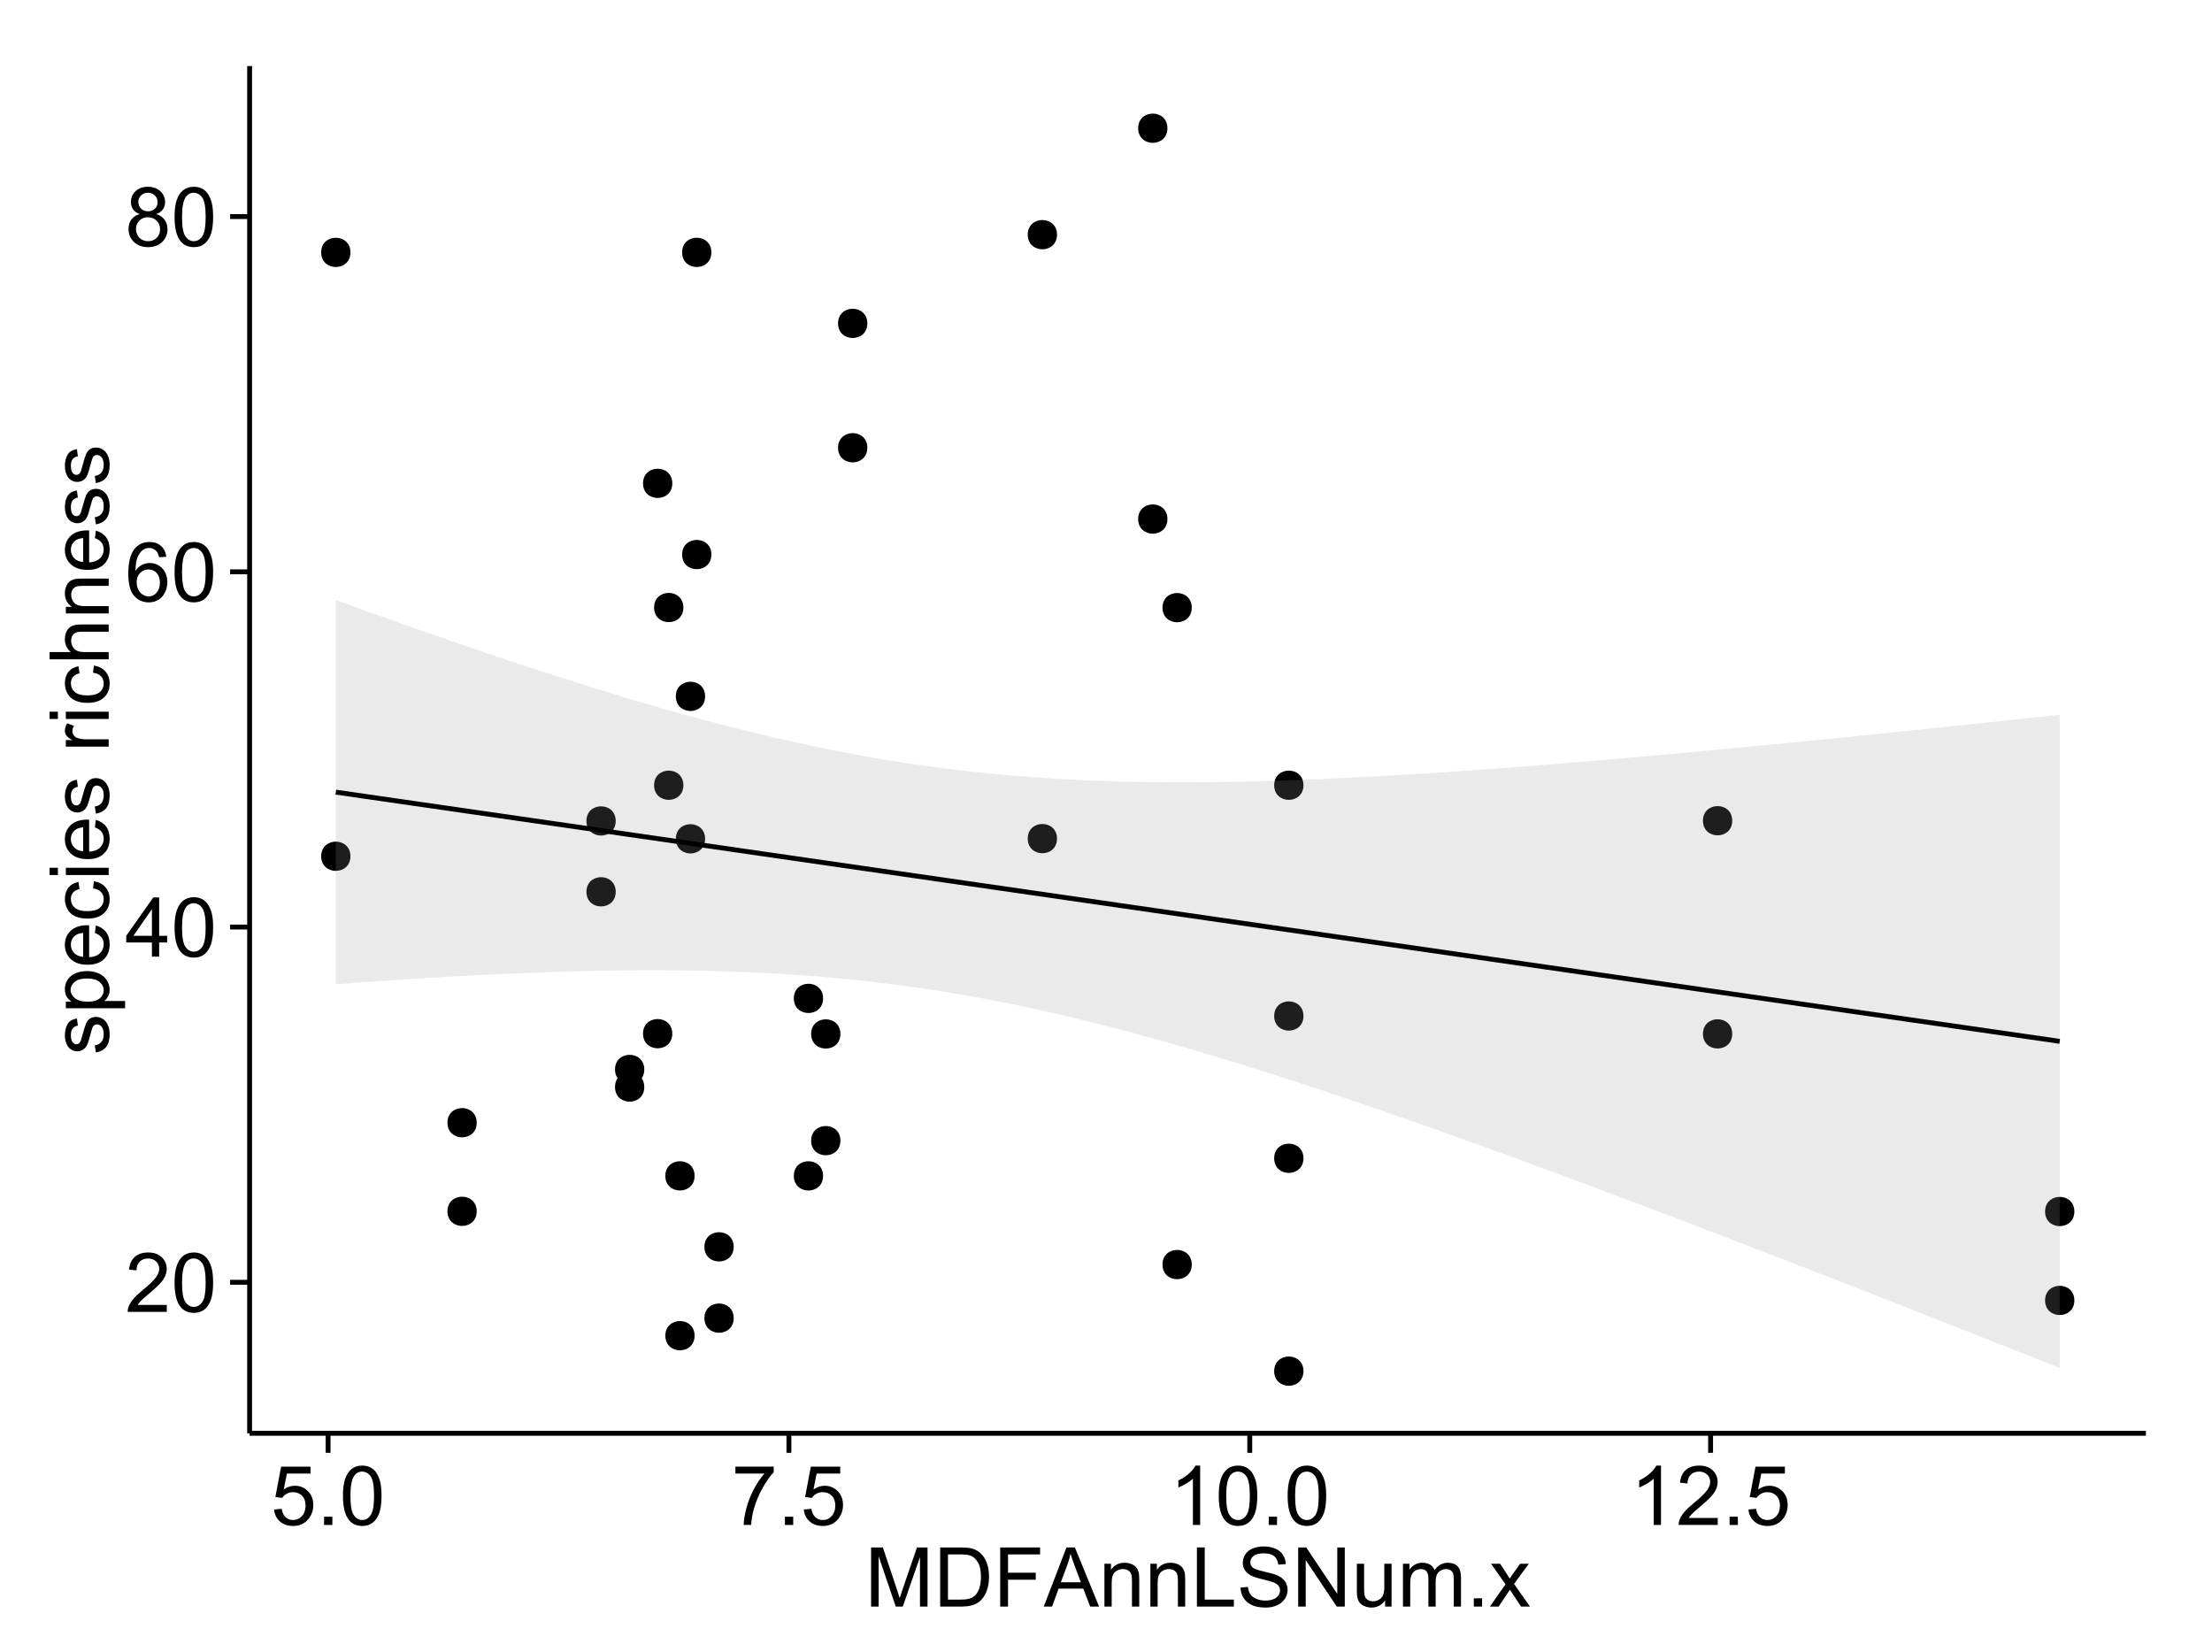 <?xml version="1.0" encoding="UTF-8"?>
<svg xmlns="http://www.w3.org/2000/svg" xmlns:xlink="http://www.w3.org/1999/xlink" width="482pt" height="360pt" viewBox="0 0 482 360" version="1.1">
<defs>
<g>
<symbol overflow="visible" id="glyph0-0">
<path style="stroke:none;" d="M 9.062 -1.52 L 9.062 0 L 0.547 0 C 0.531 -0.379 0.594 -0.742 0.73 -1.098 C 0.945 -1.676 1.293 -2.25 1.77 -2.812 C 2.246 -3.375 2.934 -4.023 3.84 -4.766 C 5.238 -5.906 6.188 -6.816 6.68 -7.492 C 7.172 -8.16 7.418 -8.793 7.418 -9.395 C 7.418 -10.02 7.191 -10.551 6.746 -10.98 C 6.293 -11.41 5.711 -11.625 4.992 -11.629 C 4.23 -11.625 3.621 -11.395 3.164 -10.941 C 2.703 -10.48 2.469 -9.848 2.469 -9.043 L 0.844 -9.211 C 0.953 -10.422 1.371 -11.344 2.102 -11.984 C 2.824 -12.617 3.801 -12.938 5.027 -12.938 C 6.262 -12.938 7.238 -12.594 7.961 -11.91 C 8.68 -11.223 9.039 -10.371 9.043 -9.359 C 9.039 -8.84 8.934 -8.336 8.727 -7.84 C 8.512 -7.34 8.164 -6.812 7.676 -6.266 C 7.188 -5.711 6.375 -4.957 5.238 -4 C 4.285 -3.199 3.676 -2.66 3.41 -2.379 C 3.141 -2.094 2.918 -1.805 2.742 -1.52 Z M 9.062 -1.52 "/>
</symbol>
<symbol overflow="visible" id="glyph0-1">
<path style="stroke:none;" d="M 0.746 -6.355 C 0.742 -7.875 0.898 -9.102 1.215 -10.031 C 1.527 -10.961 1.996 -11.676 2.613 -12.18 C 3.23 -12.684 4.008 -12.938 4.949 -12.938 C 5.637 -12.938 6.242 -12.797 6.766 -12.52 C 7.285 -12.238 7.715 -11.836 8.059 -11.316 C 8.395 -10.789 8.664 -10.152 8.859 -9.398 C 9.051 -8.645 9.145 -7.629 9.148 -6.355 C 9.145 -4.84 8.992 -3.617 8.684 -2.691 C 8.371 -1.762 7.906 -1.047 7.289 -0.539 C 6.672 -0.035 5.891 0.215 4.949 0.219 C 3.703 0.215 2.727 -0.227 2.023 -1.117 C 1.168 -2.188 0.742 -3.934 0.746 -6.355 Z M 2.375 -6.355 C 2.371 -4.234 2.621 -2.824 3.117 -2.129 C 3.609 -1.426 4.219 -1.078 4.949 -1.082 C 5.672 -1.078 6.281 -1.43 6.781 -2.137 C 7.273 -2.836 7.523 -4.242 7.523 -6.355 C 7.523 -8.473 7.273 -9.883 6.781 -10.582 C 6.281 -11.277 5.664 -11.625 4.93 -11.629 C 4.199 -11.625 3.621 -11.316 3.191 -10.703 C 2.645 -9.918 2.371 -8.469 2.375 -6.355 Z M 2.375 -6.355 "/>
</symbol>
<symbol overflow="visible" id="glyph0-2">
<path style="stroke:none;" d="M 5.82 0 L 5.82 -3.086 L 0.227 -3.086 L 0.227 -4.535 L 6.109 -12.883 L 7.398 -12.883 L 7.398 -4.535 L 9.141 -4.535 L 9.141 -3.086 L 7.398 -3.086 L 7.398 0 Z M 5.82 -4.535 L 5.82 -10.344 L 1.785 -4.535 Z M 5.82 -4.535 "/>
</symbol>
<symbol overflow="visible" id="glyph0-3">
<path style="stroke:none;" d="M 8.957 -9.73 L 7.383 -9.605 C 7.242 -10.223 7.043 -10.676 6.785 -10.961 C 6.355 -11.41 5.828 -11.637 5.203 -11.637 C 4.695 -11.637 4.25 -11.496 3.875 -11.215 C 3.375 -10.852 2.984 -10.32 2.695 -9.625 C 2.406 -8.926 2.258 -7.934 2.25 -6.645 C 2.629 -7.223 3.094 -7.652 3.645 -7.938 C 4.195 -8.215 4.773 -8.355 5.379 -8.359 C 6.434 -8.355 7.328 -7.969 8.07 -7.195 C 8.809 -6.418 9.18 -5.414 9.184 -4.184 C 9.18 -3.371 9.008 -2.617 8.66 -1.926 C 8.312 -1.23 7.832 -0.699 7.227 -0.332 C 6.613 0.035 5.922 0.215 5.148 0.219 C 3.828 0.215 2.754 -0.266 1.922 -1.234 C 1.09 -2.199 0.672 -3.797 0.676 -6.031 C 0.672 -8.516 1.133 -10.328 2.055 -11.461 C 2.855 -12.445 3.938 -12.938 5.301 -12.938 C 6.312 -12.938 7.141 -12.652 7.789 -12.086 C 8.434 -11.516 8.824 -10.73 8.957 -9.73 Z M 2.496 -4.176 C 2.496 -3.629 2.609 -3.105 2.844 -2.609 C 3.07 -2.109 3.395 -1.73 3.812 -1.473 C 4.227 -1.207 4.664 -1.078 5.125 -1.082 C 5.789 -1.078 6.363 -1.348 6.844 -1.891 C 7.324 -2.426 7.562 -3.156 7.566 -4.086 C 7.562 -4.973 7.328 -5.676 6.855 -6.191 C 6.379 -6.703 5.781 -6.961 5.062 -6.961 C 4.348 -6.961 3.738 -6.703 3.242 -6.191 C 2.742 -5.676 2.496 -5.004 2.496 -4.176 Z M 2.496 -4.176 "/>
</symbol>
<symbol overflow="visible" id="glyph0-4">
<path style="stroke:none;" d="M 3.18 -6.988 C 2.52 -7.227 2.035 -7.57 1.723 -8.016 C 1.406 -8.461 1.246 -8.992 1.25 -9.617 C 1.246 -10.551 1.582 -11.34 2.258 -11.98 C 2.93 -12.617 3.828 -12.938 4.949 -12.938 C 6.07 -12.938 6.977 -12.609 7.664 -11.957 C 8.348 -11.301 8.688 -10.504 8.691 -9.57 C 8.688 -8.969 8.531 -8.449 8.219 -8.012 C 7.902 -7.566 7.426 -7.227 6.793 -6.988 C 7.582 -6.727 8.184 -6.309 8.598 -5.738 C 9.008 -5.16 9.215 -4.477 9.219 -3.684 C 9.215 -2.578 8.828 -1.652 8.051 -0.906 C 7.27 -0.156 6.242 0.215 4.977 0.219 C 3.699 0.215 2.676 -0.156 1.898 -0.91 C 1.117 -1.66 0.727 -2.602 0.73 -3.727 C 0.727 -4.562 0.938 -5.262 1.367 -5.832 C 1.789 -6.395 2.395 -6.781 3.18 -6.988 Z M 2.867 -9.668 C 2.863 -9.059 3.059 -8.559 3.453 -8.172 C 3.844 -7.785 4.355 -7.594 4.984 -7.594 C 5.59 -7.594 6.09 -7.785 6.48 -8.168 C 6.871 -8.551 7.066 -9.02 7.066 -9.578 C 7.066 -10.156 6.863 -10.645 6.465 -11.043 C 6.059 -11.438 5.559 -11.637 4.965 -11.637 C 4.359 -11.637 3.859 -11.441 3.465 -11.055 C 3.062 -10.668 2.863 -10.207 2.867 -9.668 Z M 2.355 -3.719 C 2.355 -3.262 2.461 -2.824 2.676 -2.406 C 2.887 -1.98 3.203 -1.652 3.629 -1.426 C 4.047 -1.191 4.504 -1.078 4.992 -1.082 C 5.746 -1.078 6.367 -1.32 6.863 -1.809 C 7.352 -2.293 7.598 -2.91 7.602 -3.664 C 7.598 -4.422 7.344 -5.055 6.84 -5.555 C 6.332 -6.051 5.699 -6.297 4.938 -6.301 C 4.191 -6.297 3.574 -6.051 3.09 -5.562 C 2.598 -5.066 2.355 -4.453 2.355 -3.719 Z M 2.355 -3.719 "/>
</symbol>
<symbol overflow="visible" id="glyph0-5">
<path style="stroke:none;" d="M 0.746 -3.375 L 2.406 -3.516 C 2.527 -2.707 2.812 -2.098 3.266 -1.691 C 3.711 -1.281 4.254 -1.078 4.887 -1.082 C 5.648 -1.078 6.293 -1.363 6.82 -1.941 C 7.344 -2.512 7.605 -3.273 7.609 -4.227 C 7.605 -5.125 7.352 -5.84 6.848 -6.363 C 6.34 -6.883 5.676 -7.141 4.859 -7.145 C 4.344 -7.141 3.887 -7.027 3.48 -6.797 C 3.07 -6.566 2.746 -6.266 2.516 -5.898 L 1.027 -6.09 L 2.277 -12.711 L 8.684 -12.711 L 8.684 -11.195 L 3.543 -11.195 L 2.848 -7.734 C 3.621 -8.273 4.43 -8.543 5.281 -8.543 C 6.402 -8.543 7.352 -8.152 8.129 -7.371 C 8.898 -6.59 9.285 -5.586 9.289 -4.367 C 9.285 -3.195 8.945 -2.188 8.27 -1.344 C 7.441 -0.301 6.316 0.215 4.887 0.219 C 3.715 0.215 2.758 -0.109 2.016 -0.766 C 1.273 -1.418 0.848 -2.289 0.746 -3.375 Z M 0.746 -3.375 "/>
</symbol>
<symbol overflow="visible" id="glyph0-6">
<path style="stroke:none;" d="M 1.633 0 L 1.633 -1.801 L 3.438 -1.801 L 3.438 0 Z M 1.633 0 "/>
</symbol>
<symbol overflow="visible" id="glyph0-7">
<path style="stroke:none;" d="M 0.852 -11.195 L 0.852 -12.719 L 9.195 -12.719 L 9.195 -11.488 C 8.367 -10.613 7.555 -9.453 6.754 -8.008 C 5.945 -6.559 5.324 -5.07 4.887 -3.543 C 4.57 -2.461 4.367 -1.281 4.281 0 L 2.656 0 C 2.668 -1.012 2.867 -2.234 3.25 -3.672 C 3.629 -5.105 4.176 -6.492 4.891 -7.828 C 5.602 -9.16 6.359 -10.281 7.164 -11.195 Z M 0.852 -11.195 "/>
</symbol>
<symbol overflow="visible" id="glyph0-8">
<path style="stroke:none;" d="M 6.707 0 L 5.125 0 L 5.125 -10.082 C 4.742 -9.715 4.242 -9.352 3.625 -8.988 C 3.004 -8.625 2.449 -8.352 1.961 -8.172 L 1.961 -9.703 C 2.844 -10.117 3.617 -10.621 4.281 -11.215 C 4.941 -11.805 5.41 -12.379 5.688 -12.938 L 6.707 -12.938 Z M 6.707 0 "/>
</symbol>
<symbol overflow="visible" id="glyph0-9">
<path style="stroke:none;" d="M 1.336 0 L 1.336 -12.883 L 3.902 -12.883 L 6.953 -3.762 C 7.23 -2.91 7.434 -2.273 7.566 -1.855 C 7.711 -2.32 7.941 -3.008 8.254 -3.922 L 11.336 -12.883 L 13.633 -12.883 L 13.633 0 L 11.988 0 L 11.988 -10.785 L 8.242 0 L 6.707 0 L 2.98 -10.969 L 2.98 0 Z M 1.336 0 "/>
</symbol>
<symbol overflow="visible" id="glyph0-10">
<path style="stroke:none;" d="M 1.391 0 L 1.391 -12.883 L 5.828 -12.883 C 6.824 -12.879 7.59 -12.816 8.121 -12.699 C 8.855 -12.527 9.484 -12.223 10.012 -11.777 C 10.688 -11.199 11.195 -10.465 11.535 -9.574 C 11.867 -8.68 12.035 -7.656 12.039 -6.512 C 12.035 -5.531 11.922 -4.664 11.695 -3.91 C 11.469 -3.152 11.176 -2.527 10.816 -2.035 C 10.457 -1.535 10.066 -1.145 9.645 -0.863 C 9.219 -0.574 8.703 -0.359 8.105 -0.219 C 7.504 -0.07 6.816 0 6.039 0 Z M 3.094 -1.52 L 5.844 -1.52 C 6.688 -1.516 7.355 -1.598 7.844 -1.758 C 8.324 -1.914 8.711 -2.137 9 -2.426 C 9.402 -2.828 9.715 -3.371 9.941 -4.055 C 10.164 -4.734 10.277 -5.562 10.281 -6.539 C 10.277 -7.887 10.055 -8.922 9.617 -9.645 C 9.172 -10.367 8.637 -10.852 8.008 -11.102 C 7.547 -11.273 6.812 -11.359 5.801 -11.363 L 3.094 -11.363 Z M 3.094 -1.52 "/>
</symbol>
<symbol overflow="visible" id="glyph0-11">
<path style="stroke:none;" d="M 1.477 0 L 1.477 -12.883 L 10.168 -12.883 L 10.168 -11.363 L 3.18 -11.363 L 3.18 -7.375 L 9.227 -7.375 L 9.227 -5.852 L 3.18 -5.852 L 3.18 0 Z M 1.477 0 "/>
</symbol>
<symbol overflow="visible" id="glyph0-12">
<path style="stroke:none;" d="M -0.027 0 L 4.922 -12.883 L 6.758 -12.883 L 12.031 0 L 10.09 0 L 8.586 -3.902 L 3.199 -3.902 L 1.785 0 Z M 3.691 -5.289 L 8.059 -5.289 L 6.715 -8.859 C 6.305 -9.941 6 -10.832 5.801 -11.531 C 5.637 -10.703 5.402 -9.883 5.105 -9.07 Z M 3.691 -5.289 "/>
</symbol>
<symbol overflow="visible" id="glyph0-13">
<path style="stroke:none;" d="M 1.188 0 L 1.188 -9.336 L 2.609 -9.336 L 2.609 -8.008 C 3.293 -9.031 4.285 -9.543 5.582 -9.547 C 6.141 -9.543 6.656 -9.441 7.133 -9.242 C 7.602 -9.035 7.957 -8.77 8.191 -8.445 C 8.426 -8.113 8.59 -7.727 8.684 -7.277 C 8.742 -6.98 8.77 -6.465 8.773 -5.738 L 8.773 0 L 7.188 0 L 7.188 -5.68 C 7.184 -6.32 7.121 -6.801 7.004 -7.121 C 6.879 -7.438 6.66 -7.695 6.348 -7.887 C 6.031 -8.074 5.664 -8.168 5.246 -8.172 C 4.566 -8.168 3.984 -7.953 3.5 -7.531 C 3.008 -7.102 2.766 -6.293 2.77 -5.098 L 2.77 0 Z M 1.188 0 "/>
</symbol>
<symbol overflow="visible" id="glyph0-14">
<path style="stroke:none;" d="M 1.32 0 L 1.32 -12.883 L 3.023 -12.883 L 3.023 -1.52 L 9.367 -1.52 L 9.367 0 Z M 1.32 0 "/>
</symbol>
<symbol overflow="visible" id="glyph0-15">
<path style="stroke:none;" d="M 0.809 -4.141 L 2.418 -4.281 C 2.492 -3.633 2.668 -3.102 2.949 -2.691 C 3.223 -2.277 3.656 -1.945 4.246 -1.691 C 4.828 -1.434 5.488 -1.305 6.223 -1.309 C 6.871 -1.305 7.445 -1.402 7.945 -1.598 C 8.441 -1.789 8.809 -2.055 9.055 -2.395 C 9.297 -2.727 9.422 -3.094 9.422 -3.5 C 9.422 -3.898 9.305 -4.25 9.07 -4.555 C 8.836 -4.852 8.449 -5.105 7.91 -5.316 C 7.562 -5.449 6.797 -5.66 5.613 -5.945 C 4.43 -6.227 3.602 -6.496 3.129 -6.75 C 2.512 -7.07 2.051 -7.469 1.754 -7.949 C 1.449 -8.422 1.301 -8.957 1.301 -9.555 C 1.301 -10.203 1.484 -10.812 1.852 -11.379 C 2.219 -11.941 2.758 -12.367 3.469 -12.664 C 4.18 -12.953 4.969 -13.102 5.836 -13.105 C 6.789 -13.102 7.629 -12.945 8.363 -12.641 C 9.09 -12.328 9.652 -11.879 10.043 -11.285 C 10.434 -10.688 10.645 -10.008 10.68 -9.254 L 9.043 -9.133 C 8.953 -9.941 8.656 -10.555 8.152 -10.977 C 7.641 -11.391 6.895 -11.602 5.906 -11.602 C 4.875 -11.602 4.121 -11.41 3.652 -11.035 C 3.176 -10.652 2.941 -10.199 2.945 -9.668 C 2.941 -9.203 3.109 -8.82 3.445 -8.523 C 3.773 -8.223 4.629 -7.918 6.016 -7.605 C 7.398 -7.293 8.348 -7.02 8.867 -6.785 C 9.613 -6.438 10.168 -5.996 10.527 -5.469 C 10.883 -4.938 11.062 -4.328 11.066 -3.641 C 11.062 -2.949 10.867 -2.305 10.477 -1.699 C 10.082 -1.09 9.516 -0.617 8.781 -0.285 C 8.043 0.051 7.215 0.215 6.301 0.219 C 5.133 0.215 4.156 0.051 3.371 -0.289 C 2.578 -0.625 1.961 -1.137 1.516 -1.824 C 1.066 -2.504 0.832 -3.277 0.809 -4.141 Z M 0.809 -4.141 "/>
</symbol>
<symbol overflow="visible" id="glyph0-16">
<path style="stroke:none;" d="M 1.371 0 L 1.371 -12.883 L 3.121 -12.883 L 9.887 -2.77 L 9.887 -12.883 L 11.523 -12.883 L 11.523 0 L 9.773 0 L 3.008 -10.125 L 3.008 0 Z M 1.371 0 "/>
</symbol>
<symbol overflow="visible" id="glyph0-17">
<path style="stroke:none;" d="M 7.305 0 L 7.305 -1.371 C 6.574 -0.316 5.586 0.211 4.344 0.211 C 3.789 0.211 3.273 0.105 2.797 -0.105 C 2.316 -0.316 1.965 -0.578 1.734 -0.898 C 1.504 -1.215 1.34 -1.609 1.25 -2.074 C 1.18 -2.383 1.148 -2.875 1.152 -3.551 L 1.152 -9.336 L 2.734 -9.336 L 2.734 -4.156 C 2.73 -3.328 2.762 -2.773 2.828 -2.488 C 2.926 -2.07 3.137 -1.742 3.461 -1.508 C 3.781 -1.266 4.18 -1.148 4.656 -1.152 C 5.129 -1.148 5.574 -1.27 5.992 -1.516 C 6.406 -1.758 6.699 -2.09 6.875 -2.508 C 7.047 -2.926 7.137 -3.531 7.137 -4.332 L 7.137 -9.336 L 8.719 -9.336 L 8.719 0 Z M 7.305 0 "/>
</symbol>
<symbol overflow="visible" id="glyph0-18">
<path style="stroke:none;" d="M 1.188 0 L 1.188 -9.336 L 2.602 -9.336 L 2.602 -8.023 C 2.891 -8.477 3.277 -8.848 3.77 -9.129 C 4.254 -9.406 4.809 -9.543 5.43 -9.547 C 6.121 -9.543 6.688 -9.398 7.133 -9.113 C 7.57 -8.824 7.883 -8.426 8.07 -7.91 C 8.805 -9 9.766 -9.543 10.953 -9.547 C 11.875 -9.543 12.586 -9.289 13.086 -8.777 C 13.582 -8.262 13.832 -7.469 13.836 -6.406 L 13.836 0 L 12.262 0 L 12.262 -5.879 C 12.258 -6.508 12.207 -6.965 12.105 -7.246 C 12.004 -7.523 11.816 -7.746 11.547 -7.918 C 11.277 -8.082 10.961 -8.168 10.602 -8.172 C 9.941 -8.168 9.398 -7.949 8.965 -7.516 C 8.527 -7.078 8.309 -6.379 8.312 -5.422 L 8.312 0 L 6.734 0 L 6.734 -6.062 C 6.73 -6.762 6.602 -7.289 6.348 -7.645 C 6.086 -7.992 5.664 -8.168 5.078 -8.172 C 4.633 -8.168 4.223 -8.051 3.844 -7.82 C 3.465 -7.582 3.191 -7.238 3.023 -6.793 C 2.852 -6.34 2.766 -5.691 2.77 -4.844 L 2.77 0 Z M 1.188 0 "/>
</symbol>
<symbol overflow="visible" id="glyph0-19">
<path style="stroke:none;" d="M 0.133 0 L 3.543 -4.852 L 0.387 -9.336 L 2.363 -9.336 L 3.797 -7.145 C 4.066 -6.727 4.281 -6.379 4.445 -6.102 C 4.703 -6.484 4.941 -6.828 5.16 -7.129 L 6.734 -9.336 L 8.621 -9.336 L 5.398 -4.938 L 8.867 0 L 6.926 0 L 5.008 -2.898 L 4.5 -3.684 L 2.047 0 Z M 0.133 0 "/>
</symbol>
<symbol overflow="visible" id="glyph1-0">
<path style="stroke:none;" d="M -2.785 -0.555 L -3.031 -2.117 C -2.402 -2.203 -1.922 -2.449 -1.59 -2.852 C -1.254 -3.25 -1.09 -3.812 -1.09 -4.535 C -1.09 -5.262 -1.234 -5.801 -1.531 -6.152 C -1.824 -6.504 -2.172 -6.68 -2.574 -6.68 C -2.926 -6.68 -3.207 -6.523 -3.418 -6.215 C -3.555 -5.996 -3.734 -5.457 -3.953 -4.598 C -4.246 -3.434 -4.5 -2.629 -4.715 -2.184 C -4.926 -1.734 -5.223 -1.395 -5.602 -1.164 C -5.98 -0.93 -6.398 -0.812 -6.855 -0.816 C -7.27 -0.812 -7.652 -0.91 -8.012 -1.102 C -8.363 -1.293 -8.66 -1.551 -8.895 -1.883 C -9.074 -2.125 -9.227 -2.461 -9.355 -2.887 C -9.48 -3.309 -9.543 -3.766 -9.547 -4.254 C -9.543 -4.984 -9.438 -5.625 -9.23 -6.184 C -9.016 -6.734 -8.73 -7.145 -8.371 -7.41 C -8.008 -7.672 -7.527 -7.852 -6.926 -7.953 L -6.715 -6.406 C -7.195 -6.332 -7.57 -6.129 -7.84 -5.797 C -8.105 -5.457 -8.238 -4.98 -8.242 -4.367 C -8.238 -3.637 -8.117 -3.121 -7.883 -2.812 C -7.641 -2.5 -7.359 -2.344 -7.039 -2.348 C -6.832 -2.344 -6.648 -2.406 -6.484 -2.539 C -6.312 -2.664 -6.172 -2.867 -6.062 -3.148 C -6.004 -3.301 -5.871 -3.766 -5.66 -4.543 C -5.359 -5.66 -5.113 -6.441 -4.926 -6.887 C -4.734 -7.324 -4.457 -7.672 -4.094 -7.926 C -3.73 -8.176 -3.281 -8.301 -2.742 -8.305 C -2.211 -8.301 -1.711 -8.148 -1.25 -7.844 C -0.781 -7.535 -0.422 -7.09 -0.172 -6.512 C 0.086 -5.926 0.211 -5.27 0.211 -4.543 C 0.211 -3.328 -0.039 -2.406 -0.543 -1.77 C -1.047 -1.133 -1.793 -0.727 -2.785 -0.555 Z M -2.785 -0.555 "/>
</symbol>
<symbol overflow="visible" id="glyph1-1">
<path style="stroke:none;" d="M 3.578 -1.188 L -9.336 -1.188 L -9.336 -2.629 L -8.121 -2.629 C -8.594 -2.965 -8.949 -3.348 -9.188 -3.777 C -9.426 -4.203 -9.543 -4.723 -9.547 -5.336 C -9.543 -6.129 -9.34 -6.832 -8.93 -7.445 C -8.516 -8.051 -7.934 -8.512 -7.191 -8.824 C -6.441 -9.133 -5.625 -9.285 -4.738 -9.289 C -3.781 -9.285 -2.922 -9.113 -2.156 -8.773 C -1.391 -8.43 -0.805 -7.934 -0.398 -7.281 C 0.008 -6.625 0.211 -5.938 0.211 -5.219 C 0.211 -4.691 0.102 -4.219 -0.121 -3.801 C -0.344 -3.379 -0.625 -3.035 -0.965 -2.77 L 3.578 -2.77 Z M -4.613 -2.621 C -3.41 -2.613 -2.523 -2.855 -1.949 -3.348 C -1.375 -3.832 -1.09 -4.422 -1.09 -5.117 C -1.09 -5.816 -1.387 -6.418 -1.98 -6.922 C -2.574 -7.418 -3.496 -7.668 -4.746 -7.672 C -5.934 -7.668 -6.824 -7.426 -7.418 -6.938 C -8.008 -6.449 -8.301 -5.863 -8.305 -5.188 C -8.301 -4.508 -7.988 -3.914 -7.359 -3.398 C -6.727 -2.879 -5.809 -2.617 -4.613 -2.621 Z M -4.613 -2.621 "/>
</symbol>
<symbol overflow="visible" id="glyph1-2">
<path style="stroke:none;" d="M -3.004 -7.578 L -2.805 -9.211 C -1.848 -8.953 -1.105 -8.473 -0.578 -7.777 C -0.051 -7.078 0.211 -6.188 0.211 -5.105 C 0.211 -3.738 -0.207 -2.656 -1.051 -1.859 C -1.887 -1.055 -3.066 -0.656 -4.586 -0.66 C -6.156 -0.656 -7.375 -1.059 -8.246 -1.871 C -9.109 -2.676 -9.543 -3.727 -9.547 -5.02 C -9.543 -6.266 -9.117 -7.285 -8.27 -8.078 C -7.418 -8.867 -6.223 -9.262 -4.684 -9.266 C -4.586 -9.262 -4.445 -9.258 -4.262 -9.254 L -4.262 -2.293 C -3.234 -2.348 -2.449 -2.641 -1.906 -3.164 C -1.359 -3.684 -1.09 -4.332 -1.09 -5.117 C -1.09 -5.691 -1.242 -6.188 -1.547 -6.598 C -1.852 -7.008 -2.336 -7.332 -3.004 -7.578 Z M -5.562 -2.383 L -5.562 -7.594 C -6.344 -7.523 -6.934 -7.324 -7.328 -6.996 C -7.934 -6.492 -8.238 -5.836 -8.242 -5.035 C -8.238 -4.305 -7.996 -3.695 -7.512 -3.203 C -7.027 -2.707 -6.375 -2.434 -5.562 -2.383 Z M -5.562 -2.383 "/>
</symbol>
<symbol overflow="visible" id="glyph1-3">
<path style="stroke:none;" d="M -3.418 -7.277 L -3.215 -8.832 C -2.141 -8.66 -1.301 -8.227 -0.699 -7.527 C -0.09 -6.824 0.211 -5.965 0.211 -4.949 C 0.211 -3.668 -0.203 -2.641 -1.039 -1.867 C -1.871 -1.09 -3.07 -0.703 -4.633 -0.703 C -5.637 -0.703 -6.52 -0.867 -7.277 -1.203 C -8.031 -1.535 -8.598 -2.047 -8.977 -2.73 C -9.355 -3.41 -9.543 -4.152 -9.547 -4.957 C -9.543 -5.969 -9.289 -6.797 -8.777 -7.441 C -8.262 -8.086 -7.531 -8.5 -6.59 -8.684 L -6.355 -7.145 C -6.98 -6.996 -7.453 -6.738 -7.77 -6.367 C -8.082 -5.992 -8.238 -5.543 -8.242 -5.02 C -8.238 -4.219 -7.953 -3.57 -7.387 -3.074 C -6.812 -2.574 -5.91 -2.324 -4.676 -2.328 C -3.422 -2.324 -2.508 -2.566 -1.941 -3.047 C -1.371 -3.527 -1.09 -4.152 -1.09 -4.93 C -1.09 -5.547 -1.277 -6.066 -1.66 -6.484 C -2.035 -6.898 -2.621 -7.164 -3.418 -7.277 Z M -3.418 -7.277 "/>
</symbol>
<symbol overflow="visible" id="glyph1-4">
<path style="stroke:none;" d="M -11.066 -1.195 L -12.883 -1.195 L -12.883 -2.777 L -11.066 -2.777 Z M 0 -1.195 L -9.336 -1.195 L -9.336 -2.777 L 0 -2.777 Z M 0 -1.195 "/>
</symbol>
<symbol overflow="visible" id="glyph1-5">
<path style="stroke:none;" d=""/>
</symbol>
<symbol overflow="visible" id="glyph1-6">
<path style="stroke:none;" d="M 0 -1.168 L -9.336 -1.168 L -9.336 -2.594 L -7.918 -2.594 C -8.578 -2.953 -9.016 -3.289 -9.23 -3.598 C -9.438 -3.906 -9.543 -4.242 -9.547 -4.613 C -9.543 -5.145 -9.375 -5.688 -9.035 -6.242 L -7.566 -5.695 C -7.793 -5.309 -7.91 -4.922 -7.91 -4.535 C -7.91 -4.188 -7.805 -3.875 -7.598 -3.602 C -7.387 -3.324 -7.098 -3.129 -6.734 -3.016 C -6.168 -2.836 -5.555 -2.746 -4.887 -2.75 L 0 -2.75 Z M 0 -1.168 "/>
</symbol>
<symbol overflow="visible" id="glyph1-7">
<path style="stroke:none;" d="M 0 -1.188 L -12.883 -1.188 L -12.883 -2.77 L -8.262 -2.77 C -9.117 -3.504 -9.543 -4.434 -9.547 -5.562 C -9.543 -6.25 -9.406 -6.852 -9.137 -7.363 C -8.859 -7.871 -8.484 -8.234 -8.004 -8.457 C -7.523 -8.676 -6.824 -8.789 -5.914 -8.789 L 0 -8.789 L 0 -7.207 L -5.914 -7.207 C -6.703 -7.207 -7.281 -7.035 -7.641 -6.691 C -8 -6.348 -8.18 -5.863 -8.184 -5.238 C -8.18 -4.77 -8.059 -4.328 -7.816 -3.914 C -7.574 -3.5 -7.242 -3.203 -6.828 -3.031 C -6.406 -2.852 -5.832 -2.766 -5.105 -2.77 L 0 -2.77 Z M 0 -1.188 "/>
</symbol>
<symbol overflow="visible" id="glyph1-8">
<path style="stroke:none;" d="M 0 -1.188 L -9.336 -1.188 L -9.336 -2.609 L -8.008 -2.609 C -9.031 -3.293 -9.543 -4.285 -9.547 -5.582 C -9.543 -6.141 -9.441 -6.656 -9.242 -7.133 C -9.035 -7.602 -8.77 -7.957 -8.445 -8.191 C -8.113 -8.426 -7.727 -8.59 -7.277 -8.684 C -6.98 -8.742 -6.465 -8.77 -5.738 -8.773 L 0 -8.773 L 0 -7.188 L -5.68 -7.188 C -6.32 -7.184 -6.801 -7.121 -7.121 -7.004 C -7.438 -6.879 -7.695 -6.66 -7.887 -6.348 C -8.074 -6.031 -8.168 -5.664 -8.172 -5.246 C -8.168 -4.57 -7.953 -3.992 -7.531 -3.504 C -7.102 -3.012 -6.293 -2.766 -5.098 -2.77 L 0 -2.77 Z M 0 -1.188 "/>
</symbol>
</g>
<clipPath id="clip1">
  <path d="M 54.395 14.398 L 468.602 14.398 L 468.602 313.305 L 54.395 313.305 Z M 54.395 14.398 "/>
</clipPath>
</defs>
<g id="surface1276">
<rect x="0" y="0" width="482" height="360" style="fill:rgb(100%,100%,100%);fill-opacity:1;stroke:none;"/>
<rect x="0" y="0" width="482" height="360" style="fill:rgb(100%,100%,100%);fill-opacity:1;stroke:none;"/>
<path style="fill:none;stroke-width:1.063;stroke-linecap:round;stroke-linejoin:round;stroke:rgb(100%,100%,100%);stroke-opacity:1;stroke-miterlimit:10;" d="M 0 360 L 482 360 L 482 0 L 0 0 Z M 0 360 "/>
<g clip-path="url(#clip1)" clip-rule="nonzero">
<path style=" stroke:none;fill-rule:nonzero;fill:rgb(100%,100%,100%);fill-opacity:1;" d="M 54.395 312.305 L 467.602 312.305 L 467.602 14.398 L 54.395 14.398 Z M 54.395 312.305 "/>
<path style=" stroke:none;fill-rule:nonzero;fill:rgb(0%,0%,0%);fill-opacity:1;" d="M 229.262 182.727 C 229.262 185.562 225.008 185.562 225.008 182.727 C 225.008 179.895 229.262 179.895 229.262 182.727 "/>
<path style=" stroke:none;fill-rule:nonzero;fill:rgb(0%,0%,0%);fill-opacity:1;" d="M 282.965 221.379 C 282.965 224.215 278.715 224.215 278.715 221.379 C 278.715 218.547 282.965 218.547 282.965 221.379 "/>
<path style=" stroke:none;fill-rule:nonzero;fill:rgb(0%,0%,0%);fill-opacity:1;" d="M 258.625 275.535 C 258.625 278.371 254.371 278.371 254.371 275.535 C 254.371 272.699 258.625 272.699 258.625 275.535 "/>
<path style=" stroke:none;fill-rule:nonzero;fill:rgb(0%,0%,0%);fill-opacity:1;" d="M 282.965 171.098 C 282.965 173.93 278.715 173.93 278.715 171.098 C 278.715 168.262 282.965 168.262 282.965 171.098 "/>
<path style=" stroke:none;fill-rule:nonzero;fill:rgb(0%,0%,0%);fill-opacity:1;" d="M 153.949 120.832 C 153.949 123.668 149.695 123.668 149.695 120.832 C 149.695 117.996 153.949 117.996 153.949 120.832 "/>
<path style=" stroke:none;fill-rule:nonzero;fill:rgb(0%,0%,0%);fill-opacity:1;" d="M 75.301 186.57 C 75.301 189.406 71.051 189.406 71.051 186.57 C 71.051 183.734 75.301 183.734 75.301 186.57 "/>
<path style=" stroke:none;fill-rule:nonzero;fill:rgb(0%,0%,0%);fill-opacity:1;" d="M 75.301 54.992 C 75.301 57.824 71.051 57.824 71.051 54.992 C 71.051 52.156 75.301 52.156 75.301 54.992 "/>
<path style=" stroke:none;fill-rule:nonzero;fill:rgb(0%,0%,0%);fill-opacity:1;" d="M 145.434 105.316 C 145.434 108.152 141.18 108.152 141.18 105.316 C 141.18 102.484 145.434 102.484 145.434 105.316 "/>
<path style=" stroke:none;fill-rule:nonzero;fill:rgb(0%,0%,0%);fill-opacity:1;" d="M 145.434 225.227 C 145.434 228.062 141.18 228.062 141.18 225.227 C 141.18 222.391 145.434 222.391 145.434 225.227 "/>
<path style=" stroke:none;fill-rule:nonzero;fill:rgb(0%,0%,0%);fill-opacity:1;" d="M 139.328 233.023 C 139.328 235.859 135.074 235.859 135.074 233.023 C 135.074 230.188 139.328 230.188 139.328 233.023 "/>
<path style=" stroke:none;fill-rule:nonzero;fill:rgb(0%,0%,0%);fill-opacity:1;" d="M 147.844 132.375 C 147.844 135.207 143.59 135.207 143.59 132.375 C 143.59 129.539 147.844 129.539 147.844 132.375 "/>
<path style=" stroke:none;fill-rule:nonzero;fill:rgb(0%,0%,0%);fill-opacity:1;" d="M 147.844 171.094 C 147.844 173.93 143.59 173.93 143.59 171.094 C 143.59 168.262 147.844 168.262 147.844 171.094 "/>
<path style=" stroke:none;fill-rule:nonzero;fill:rgb(0%,0%,0%);fill-opacity:1;" d="M 152.582 182.773 C 152.582 185.609 148.332 185.609 148.332 182.773 C 148.332 179.938 152.582 179.938 152.582 182.773 "/>
<path style=" stroke:none;fill-rule:nonzero;fill:rgb(0%,0%,0%);fill-opacity:1;" d="M 187.93 97.559 C 187.93 100.395 183.676 100.395 183.676 97.559 C 183.676 94.727 187.93 94.727 187.93 97.559 "/>
<path style=" stroke:none;fill-rule:nonzero;fill:rgb(0%,0%,0%);fill-opacity:1;" d="M 187.93 70.461 C 187.93 73.297 183.676 73.297 183.676 70.461 C 183.676 67.629 187.93 67.629 187.93 70.461 "/>
<path style=" stroke:none;fill-rule:nonzero;fill:rgb(0%,0%,0%);fill-opacity:1;" d="M 182.066 225.289 C 182.066 228.121 177.812 228.121 177.812 225.289 C 177.812 222.453 182.066 222.453 182.066 225.289 "/>
<path style=" stroke:none;fill-rule:nonzero;fill:rgb(0%,0%,0%);fill-opacity:1;" d="M 182.066 248.539 C 182.066 251.375 177.812 251.375 177.812 248.539 C 177.812 245.703 182.066 245.703 182.066 248.539 "/>
<path style=" stroke:none;fill-rule:nonzero;fill:rgb(0%,0%,0%);fill-opacity:1;" d="M 153.949 54.988 C 153.949 57.824 149.695 57.824 149.695 54.988 C 149.695 52.152 153.949 52.152 153.949 54.988 "/>
<path style=" stroke:none;fill-rule:nonzero;fill:rgb(0%,0%,0%);fill-opacity:1;" d="M 152.582 151.73 C 152.582 154.562 148.332 154.562 148.332 151.73 C 148.332 148.895 152.582 148.895 152.582 151.73 "/>
<path style=" stroke:none;fill-rule:nonzero;fill:rgb(0%,0%,0%);fill-opacity:1;" d="M 139.328 236.863 C 139.328 239.695 135.074 239.695 135.074 236.863 C 135.074 234.027 139.328 234.027 139.328 236.863 "/>
<path style=" stroke:none;fill-rule:nonzero;fill:rgb(0%,0%,0%);fill-opacity:1;" d="M 258.625 132.402 C 258.625 135.238 254.371 135.238 254.371 132.402 C 254.371 129.566 258.625 129.566 258.625 132.402 "/>
<path style=" stroke:none;fill-rule:nonzero;fill:rgb(0%,0%,0%);fill-opacity:1;" d="M 229.262 51.129 C 229.262 53.965 225.008 53.965 225.008 51.129 C 225.008 48.297 229.262 48.297 229.262 51.129 "/>
<path style=" stroke:none;fill-rule:nonzero;fill:rgb(0%,0%,0%);fill-opacity:1;" d="M 282.965 252.379 C 282.965 255.215 278.715 255.215 278.715 252.379 C 278.715 249.547 282.965 249.547 282.965 252.379 "/>
<path style=" stroke:none;fill-rule:nonzero;fill:rgb(0%,0%,0%);fill-opacity:1;" d="M 282.965 298.762 C 282.965 301.598 278.715 301.598 278.715 298.762 C 278.715 295.93 282.965 295.93 282.965 298.762 "/>
<path style=" stroke:none;fill-rule:nonzero;fill:rgb(0%,0%,0%);fill-opacity:1;" d="M 253.32 27.941 C 253.32 30.777 249.07 30.777 249.07 27.941 C 249.07 25.105 253.32 25.105 253.32 27.941 "/>
<path style=" stroke:none;fill-rule:nonzero;fill:rgb(0%,0%,0%);fill-opacity:1;" d="M 253.32 113.098 C 253.32 115.93 249.07 115.93 249.07 113.098 C 249.07 110.262 253.32 110.262 253.32 113.098 "/>
<path style=" stroke:none;fill-rule:nonzero;fill:rgb(0%,0%,0%);fill-opacity:1;" d="M 102.816 244.629 C 102.816 247.461 98.562 247.461 98.562 244.629 C 98.562 241.793 102.816 241.793 102.816 244.629 "/>
<path style=" stroke:none;fill-rule:nonzero;fill:rgb(0%,0%,0%);fill-opacity:1;" d="M 102.816 263.938 C 102.816 266.773 98.562 266.773 98.562 263.938 C 98.562 261.102 102.816 261.102 102.816 263.938 "/>
<path style=" stroke:none;fill-rule:nonzero;fill:rgb(0%,0%,0%);fill-opacity:1;" d="M 178.289 217.539 C 178.289 220.375 174.039 220.375 174.039 217.539 C 174.039 214.707 178.289 214.707 178.289 217.539 "/>
<path style=" stroke:none;fill-rule:nonzero;fill:rgb(0%,0%,0%);fill-opacity:1;" d="M 178.289 256.215 C 178.289 259.051 174.039 259.051 174.039 256.215 C 174.039 253.383 178.289 253.383 178.289 256.215 "/>
<path style=" stroke:none;fill-rule:nonzero;fill:rgb(0%,0%,0%);fill-opacity:1;" d="M 376.395 178.824 C 376.395 181.66 372.141 181.66 372.141 178.824 C 372.141 175.988 376.395 175.988 376.395 178.824 "/>
<path style=" stroke:none;fill-rule:nonzero;fill:rgb(0%,0%,0%);fill-opacity:1;" d="M 376.395 225.273 C 376.395 228.109 372.141 228.109 372.141 225.273 C 372.141 222.441 376.395 222.441 376.395 225.273 "/>
<path style=" stroke:none;fill-rule:nonzero;fill:rgb(0%,0%,0%);fill-opacity:1;" d="M 150.293 256.211 C 150.293 259.047 146.043 259.047 146.043 256.211 C 146.043 253.379 150.293 253.379 150.293 256.211 "/>
<path style=" stroke:none;fill-rule:nonzero;fill:rgb(0%,0%,0%);fill-opacity:1;" d="M 150.293 291.031 C 150.293 293.867 146.043 293.867 146.043 291.031 C 146.043 288.195 150.293 288.195 150.293 291.031 "/>
<path style=" stroke:none;fill-rule:nonzero;fill:rgb(0%,0%,0%);fill-opacity:1;" d="M 133.102 178.879 C 133.102 181.711 128.848 181.711 128.848 178.879 C 128.848 176.043 133.102 176.043 133.102 178.879 "/>
<path style=" stroke:none;fill-rule:nonzero;fill:rgb(0%,0%,0%);fill-opacity:1;" d="M 133.102 194.316 C 133.102 197.152 128.848 197.152 128.848 194.316 C 128.848 191.484 133.102 191.484 133.102 194.316 "/>
<path style=" stroke:none;fill-rule:nonzero;fill:rgb(0%,0%,0%);fill-opacity:1;" d="M 450.945 263.98 C 450.945 266.816 446.691 266.816 446.691 263.98 C 446.691 261.148 450.945 261.148 450.945 263.98 "/>
<path style=" stroke:none;fill-rule:nonzero;fill:rgb(0%,0%,0%);fill-opacity:1;" d="M 450.945 283.348 C 450.945 286.184 446.691 286.184 446.691 283.348 C 446.691 280.516 450.945 280.516 450.945 283.348 "/>
<path style=" stroke:none;fill-rule:nonzero;fill:rgb(0%,0%,0%);fill-opacity:1;" d="M 158.809 271.68 C 158.809 274.516 154.555 274.516 154.555 271.68 C 154.555 268.844 158.809 268.844 158.809 271.68 "/>
<path style=" stroke:none;fill-rule:nonzero;fill:rgb(0%,0%,0%);fill-opacity:1;" d="M 158.809 287.211 C 158.809 290.047 154.555 290.047 154.555 287.211 C 154.555 284.379 158.809 284.379 158.809 287.211 "/>
<path style=" stroke:none;fill-rule:nonzero;fill:rgb(0%,0%,0%);fill-opacity:1;" d="M 230.324 182.727 C 230.324 186.98 223.945 186.98 223.945 182.727 C 223.945 178.477 230.324 178.477 230.324 182.727 "/>
<path style=" stroke:none;fill-rule:nonzero;fill:rgb(0%,0%,0%);fill-opacity:1;" d="M 284.027 221.379 C 284.027 225.633 277.648 225.633 277.648 221.379 C 277.648 217.129 284.027 217.129 284.027 221.379 "/>
<path style=" stroke:none;fill-rule:nonzero;fill:rgb(0%,0%,0%);fill-opacity:1;" d="M 259.688 275.535 C 259.688 279.789 253.309 279.789 253.309 275.535 C 253.309 271.285 259.688 271.285 259.688 275.535 "/>
<path style=" stroke:none;fill-rule:nonzero;fill:rgb(0%,0%,0%);fill-opacity:1;" d="M 284.027 171.098 C 284.027 175.348 277.648 175.348 277.648 171.098 C 277.648 166.844 284.027 166.844 284.027 171.098 "/>
<path style=" stroke:none;fill-rule:nonzero;fill:rgb(0%,0%,0%);fill-opacity:1;" d="M 155.012 120.832 C 155.012 125.086 148.633 125.086 148.633 120.832 C 148.633 116.582 155.012 116.582 155.012 120.832 "/>
<path style=" stroke:none;fill-rule:nonzero;fill:rgb(0%,0%,0%);fill-opacity:1;" d="M 76.363 186.57 C 76.363 190.824 69.984 190.824 69.984 186.57 C 69.984 182.32 76.363 182.32 76.363 186.57 "/>
<path style=" stroke:none;fill-rule:nonzero;fill:rgb(0%,0%,0%);fill-opacity:1;" d="M 76.363 54.992 C 76.363 59.242 69.984 59.242 69.984 54.992 C 69.984 50.738 76.363 50.738 76.363 54.992 "/>
<path style=" stroke:none;fill-rule:nonzero;fill:rgb(0%,0%,0%);fill-opacity:1;" d="M 146.496 105.316 C 146.496 109.57 140.117 109.57 140.117 105.316 C 140.117 101.066 146.496 101.066 146.496 105.316 "/>
<path style=" stroke:none;fill-rule:nonzero;fill:rgb(0%,0%,0%);fill-opacity:1;" d="M 146.496 225.227 C 146.496 229.477 140.117 229.477 140.117 225.227 C 140.117 220.973 146.496 220.973 146.496 225.227 "/>
<path style=" stroke:none;fill-rule:nonzero;fill:rgb(0%,0%,0%);fill-opacity:1;" d="M 140.391 233.023 C 140.391 237.277 134.012 237.277 134.012 233.023 C 134.012 228.773 140.391 228.773 140.391 233.023 "/>
<path style=" stroke:none;fill-rule:nonzero;fill:rgb(0%,0%,0%);fill-opacity:1;" d="M 148.906 132.375 C 148.906 136.625 142.527 136.625 142.527 132.375 C 142.527 128.121 148.906 128.121 148.906 132.375 "/>
<path style=" stroke:none;fill-rule:nonzero;fill:rgb(0%,0%,0%);fill-opacity:1;" d="M 148.906 171.094 C 148.906 175.348 142.527 175.348 142.527 171.094 C 142.527 166.844 148.906 166.844 148.906 171.094 "/>
<path style=" stroke:none;fill-rule:nonzero;fill:rgb(0%,0%,0%);fill-opacity:1;" d="M 153.645 182.773 C 153.645 187.023 147.266 187.023 147.266 182.773 C 147.266 178.52 153.645 178.52 153.645 182.773 "/>
<path style=" stroke:none;fill-rule:nonzero;fill:rgb(0%,0%,0%);fill-opacity:1;" d="M 188.992 97.559 C 188.992 101.812 182.613 101.812 182.613 97.559 C 182.613 93.309 188.992 93.309 188.992 97.559 "/>
<path style=" stroke:none;fill-rule:nonzero;fill:rgb(0%,0%,0%);fill-opacity:1;" d="M 188.992 70.461 C 188.992 74.715 182.613 74.715 182.613 70.461 C 182.613 66.211 188.992 66.211 188.992 70.461 "/>
<path style=" stroke:none;fill-rule:nonzero;fill:rgb(0%,0%,0%);fill-opacity:1;" d="M 183.129 225.289 C 183.129 229.539 176.75 229.539 176.75 225.289 C 176.75 221.035 183.129 221.035 183.129 225.289 "/>
<path style=" stroke:none;fill-rule:nonzero;fill:rgb(0%,0%,0%);fill-opacity:1;" d="M 183.129 248.539 C 183.129 252.789 176.75 252.789 176.75 248.539 C 176.75 244.285 183.129 244.285 183.129 248.539 "/>
<path style=" stroke:none;fill-rule:nonzero;fill:rgb(0%,0%,0%);fill-opacity:1;" d="M 155.012 54.988 C 155.012 59.242 148.633 59.242 148.633 54.988 C 148.633 50.734 155.012 50.734 155.012 54.988 "/>
<path style=" stroke:none;fill-rule:nonzero;fill:rgb(0%,0%,0%);fill-opacity:1;" d="M 153.645 151.73 C 153.645 155.98 147.266 155.98 147.266 151.73 C 147.266 147.477 153.645 147.477 153.645 151.73 "/>
<path style=" stroke:none;fill-rule:nonzero;fill:rgb(0%,0%,0%);fill-opacity:1;" d="M 140.391 236.863 C 140.391 241.113 134.012 241.113 134.012 236.863 C 134.012 232.609 140.391 232.609 140.391 236.863 "/>
<path style=" stroke:none;fill-rule:nonzero;fill:rgb(0%,0%,0%);fill-opacity:1;" d="M 259.688 132.402 C 259.688 136.652 253.309 136.652 253.309 132.402 C 253.309 128.148 259.688 128.148 259.688 132.402 "/>
<path style=" stroke:none;fill-rule:nonzero;fill:rgb(0%,0%,0%);fill-opacity:1;" d="M 230.324 51.129 C 230.324 55.383 223.945 55.383 223.945 51.129 C 223.945 46.879 230.324 46.879 230.324 51.129 "/>
<path style=" stroke:none;fill-rule:nonzero;fill:rgb(0%,0%,0%);fill-opacity:1;" d="M 284.027 252.379 C 284.027 256.633 277.648 256.633 277.648 252.379 C 277.648 248.129 284.027 248.129 284.027 252.379 "/>
<path style=" stroke:none;fill-rule:nonzero;fill:rgb(0%,0%,0%);fill-opacity:1;" d="M 284.027 298.762 C 284.027 303.016 277.648 303.016 277.648 298.762 C 277.648 294.512 284.027 294.512 284.027 298.762 "/>
<path style=" stroke:none;fill-rule:nonzero;fill:rgb(0%,0%,0%);fill-opacity:1;" d="M 254.383 27.941 C 254.383 32.191 248.008 32.191 248.008 27.941 C 248.008 23.688 254.383 23.688 254.383 27.941 "/>
<path style=" stroke:none;fill-rule:nonzero;fill:rgb(0%,0%,0%);fill-opacity:1;" d="M 254.383 113.098 C 254.383 117.348 248.008 117.348 248.008 113.098 C 248.008 108.844 254.383 108.844 254.383 113.098 "/>
<path style=" stroke:none;fill-rule:nonzero;fill:rgb(0%,0%,0%);fill-opacity:1;" d="M 103.879 244.629 C 103.879 248.879 97.5 248.879 97.5 244.629 C 97.5 240.375 103.879 240.375 103.879 244.629 "/>
<path style=" stroke:none;fill-rule:nonzero;fill:rgb(0%,0%,0%);fill-opacity:1;" d="M 103.879 263.938 C 103.879 268.188 97.5 268.188 97.5 263.938 C 97.5 259.684 103.879 259.684 103.879 263.938 "/>
<path style=" stroke:none;fill-rule:nonzero;fill:rgb(0%,0%,0%);fill-opacity:1;" d="M 179.352 217.539 C 179.352 221.793 172.973 221.793 172.973 217.539 C 172.973 213.289 179.352 213.289 179.352 217.539 "/>
<path style=" stroke:none;fill-rule:nonzero;fill:rgb(0%,0%,0%);fill-opacity:1;" d="M 179.352 256.215 C 179.352 260.469 172.973 260.469 172.973 256.215 C 172.973 251.965 179.352 251.965 179.352 256.215 "/>
<path style=" stroke:none;fill-rule:nonzero;fill:rgb(0%,0%,0%);fill-opacity:1;" d="M 377.457 178.824 C 377.457 183.078 371.078 183.078 371.078 178.824 C 371.078 174.574 377.457 174.574 377.457 178.824 "/>
<path style=" stroke:none;fill-rule:nonzero;fill:rgb(0%,0%,0%);fill-opacity:1;" d="M 377.457 225.273 C 377.457 229.527 371.078 229.527 371.078 225.273 C 371.078 221.023 377.457 221.023 377.457 225.273 "/>
<path style=" stroke:none;fill-rule:nonzero;fill:rgb(0%,0%,0%);fill-opacity:1;" d="M 151.355 256.211 C 151.355 260.465 144.977 260.465 144.977 256.211 C 144.977 251.961 151.355 251.961 151.355 256.211 "/>
<path style=" stroke:none;fill-rule:nonzero;fill:rgb(0%,0%,0%);fill-opacity:1;" d="M 151.355 291.031 C 151.355 295.285 144.977 295.285 144.977 291.031 C 144.977 286.781 151.355 286.781 151.355 291.031 "/>
<path style=" stroke:none;fill-rule:nonzero;fill:rgb(0%,0%,0%);fill-opacity:1;" d="M 134.164 178.879 C 134.164 183.129 127.785 183.129 127.785 178.879 C 127.785 174.625 134.164 174.625 134.164 178.879 "/>
<path style=" stroke:none;fill-rule:nonzero;fill:rgb(0%,0%,0%);fill-opacity:1;" d="M 134.164 194.316 C 134.164 198.57 127.785 198.57 127.785 194.316 C 127.785 190.066 134.164 190.066 134.164 194.316 "/>
<path style=" stroke:none;fill-rule:nonzero;fill:rgb(0%,0%,0%);fill-opacity:1;" d="M 452.008 263.98 C 452.008 268.234 445.629 268.234 445.629 263.98 C 445.629 259.73 452.008 259.73 452.008 263.98 "/>
<path style=" stroke:none;fill-rule:nonzero;fill:rgb(0%,0%,0%);fill-opacity:1;" d="M 452.008 283.348 C 452.008 287.602 445.629 287.602 445.629 283.348 C 445.629 279.098 452.008 279.098 452.008 283.348 "/>
<path style=" stroke:none;fill-rule:nonzero;fill:rgb(0%,0%,0%);fill-opacity:1;" d="M 159.871 271.68 C 159.871 275.93 153.492 275.93 153.492 271.68 C 153.492 267.426 159.871 267.426 159.871 271.68 "/>
<path style=" stroke:none;fill-rule:nonzero;fill:rgb(0%,0%,0%);fill-opacity:1;" d="M 159.871 287.211 C 159.871 291.465 153.492 291.465 153.492 287.211 C 153.492 282.961 159.871 282.961 159.871 287.211 "/>
<path style=" stroke:none;fill-rule:nonzero;fill:rgb(60%,60%,60%);fill-opacity:0.2;" d="M 73.176 130.738 L 77.93 132.461 L 82.684 134.168 L 87.441 135.859 L 92.195 137.535 L 96.949 139.195 L 101.703 140.832 L 106.461 142.449 L 111.215 144.047 L 115.969 145.617 L 120.727 147.16 L 125.48 148.676 L 130.234 150.16 L 134.988 151.613 L 139.746 153.027 L 144.5 154.406 L 149.254 155.742 L 154.008 157.031 L 158.766 158.273 L 163.52 159.465 L 168.273 160.605 L 173.031 161.688 L 177.785 162.711 L 182.539 163.672 L 187.293 164.57 L 192.051 165.402 L 196.805 166.168 L 201.559 166.867 L 206.312 167.496 L 211.07 168.062 L 215.824 168.562 L 220.578 168.996 L 225.336 169.371 L 230.09 169.684 L 234.844 169.938 L 239.598 170.137 L 244.355 170.285 L 249.109 170.387 L 253.863 170.441 L 258.617 170.453 L 263.375 170.426 L 268.129 170.359 L 272.883 170.262 L 277.641 170.129 L 282.395 169.969 L 287.148 169.781 L 291.902 169.57 L 296.66 169.336 L 301.414 169.078 L 306.168 168.801 L 310.922 168.504 L 315.68 168.195 L 320.434 167.867 L 325.188 167.523 L 329.945 167.168 L 334.699 166.801 L 339.453 166.418 L 344.207 166.027 L 348.965 165.629 L 353.719 165.219 L 358.473 164.801 L 363.227 164.371 L 367.984 163.938 L 372.738 163.496 L 377.492 163.047 L 382.25 162.59 L 387.004 162.129 L 391.758 161.664 L 396.512 161.191 L 401.27 160.715 L 406.023 160.234 L 410.777 159.75 L 415.531 159.262 L 420.289 158.766 L 425.043 158.27 L 429.797 157.77 L 434.555 157.266 L 444.062 156.25 L 448.816 155.734 L 448.816 298.07 L 444.062 296.184 L 434.555 292.418 L 429.797 290.539 L 425.043 288.664 L 420.289 286.793 L 415.531 284.922 L 410.777 283.059 L 406.023 281.199 L 401.27 279.344 L 396.512 277.492 L 391.758 275.645 L 387.004 273.805 L 382.25 271.969 L 377.492 270.137 L 372.738 268.312 L 367.984 266.496 L 363.227 264.688 L 358.473 262.887 L 353.719 261.094 L 348.965 259.309 L 344.207 257.531 L 339.453 255.766 L 334.699 254.012 L 329.945 252.27 L 325.188 250.539 L 320.434 248.82 L 315.68 247.117 L 310.922 245.43 L 306.168 243.762 L 301.414 242.109 L 296.66 240.477 L 291.902 238.867 L 287.148 237.277 L 282.395 235.719 L 277.641 234.184 L 272.883 232.676 L 268.129 231.203 L 263.375 229.762 L 258.617 228.359 L 253.863 226.996 L 249.109 225.676 L 244.355 224.402 L 239.598 223.176 L 234.844 222 L 230.09 220.883 L 225.336 219.82 L 220.578 218.816 L 215.824 217.875 L 211.07 217 L 206.312 216.191 L 201.559 215.449 L 196.805 214.77 L 192.051 214.164 L 187.293 213.621 L 182.539 213.141 L 177.785 212.73 L 173.031 212.379 L 168.273 212.086 L 163.52 211.848 L 158.766 211.664 L 154.008 211.535 L 149.254 211.449 L 144.5 211.41 L 139.746 211.41 L 134.988 211.453 L 130.234 211.527 L 125.48 211.637 L 120.727 211.781 L 115.969 211.949 L 111.215 212.145 L 106.461 212.367 L 101.703 212.609 L 96.949 212.871 L 92.195 213.156 L 87.441 213.457 L 82.684 213.773 L 77.93 214.105 L 73.176 214.453 Z M 73.176 130.738 "/>
<path style="fill:none;stroke-width:1.063;stroke-linecap:butt;stroke-linejoin:round;stroke:rgb(0%,0%,0%);stroke-opacity:1;stroke-miterlimit:1;" d="M 73.176 172.598 L 82.684 173.973 L 87.441 174.66 L 92.195 175.348 L 96.949 176.031 L 101.703 176.719 L 106.461 177.406 L 115.969 178.781 L 120.727 179.469 L 134.988 181.531 L 139.746 182.219 L 154.008 184.281 L 158.766 184.969 L 168.273 186.344 L 173.031 187.031 L 187.293 189.094 L 192.051 189.781 L 206.312 191.844 L 211.07 192.531 L 220.578 193.906 L 225.336 194.594 L 239.598 196.656 L 244.355 197.344 L 258.617 199.406 L 263.375 200.094 L 272.883 201.469 L 277.641 202.156 L 291.902 204.219 L 296.66 204.906 L 310.922 206.969 L 315.68 207.656 L 325.188 209.031 L 329.945 209.719 L 344.207 211.781 L 348.965 212.469 L 363.227 214.531 L 367.984 215.219 L 377.492 216.594 L 382.25 217.281 L 396.512 219.344 L 401.27 220.031 L 406.023 220.719 L 410.777 221.402 L 415.531 222.09 L 420.289 222.777 L 429.797 224.152 L 434.555 224.84 L 448.816 226.902 "/>
</g>
<path style="fill:none;stroke-width:1.063;stroke-linecap:butt;stroke-linejoin:round;stroke:rgb(0%,0%,0%);stroke-opacity:1;stroke-miterlimit:10;" d="M 54.395 312.305 L 54.395 14.398 "/>
<g style="fill:rgb(0%,0%,0%);fill-opacity:1;">
  <use xlink:href="#glyph0-0" x="27.281" y="285.844"/>
  <use xlink:href="#glyph0-1" x="37.292" y="285.844"/>
</g>
<g style="fill:rgb(0%,0%,0%);fill-opacity:1;">
  <use xlink:href="#glyph0-2" x="27.281" y="208.438"/>
  <use xlink:href="#glyph0-1" x="37.292" y="208.438"/>
</g>
<g style="fill:rgb(0%,0%,0%);fill-opacity:1;">
  <use xlink:href="#glyph0-3" x="27.281" y="131.035"/>
  <use xlink:href="#glyph0-1" x="37.292" y="131.035"/>
</g>
<g style="fill:rgb(0%,0%,0%);fill-opacity:1;">
  <use xlink:href="#glyph0-4" x="27.281" y="53.633"/>
  <use xlink:href="#glyph0-1" x="37.292" y="53.633"/>
</g>
<path style="fill:none;stroke-width:1.063;stroke-linecap:butt;stroke-linejoin:round;stroke:rgb(0%,0%,0%);stroke-opacity:1;stroke-miterlimit:10;" d="M 50.141 279.402 L 54.395 279.402 "/>
<path style="fill:none;stroke-width:1.063;stroke-linecap:butt;stroke-linejoin:round;stroke:rgb(0%,0%,0%);stroke-opacity:1;stroke-miterlimit:10;" d="M 50.141 201.996 L 54.395 201.996 "/>
<path style="fill:none;stroke-width:1.063;stroke-linecap:butt;stroke-linejoin:round;stroke:rgb(0%,0%,0%);stroke-opacity:1;stroke-miterlimit:10;" d="M 50.141 124.594 L 54.395 124.594 "/>
<path style="fill:none;stroke-width:1.063;stroke-linecap:butt;stroke-linejoin:round;stroke:rgb(0%,0%,0%);stroke-opacity:1;stroke-miterlimit:10;" d="M 50.141 47.188 L 54.395 47.188 "/>
<path style="fill:none;stroke-width:1.063;stroke-linecap:butt;stroke-linejoin:round;stroke:rgb(0%,0%,0%);stroke-opacity:1;stroke-miterlimit:10;" d="M 54.395 312.305 L 467.602 312.305 "/>
<path style="fill:none;stroke-width:1.063;stroke-linecap:butt;stroke-linejoin:round;stroke:rgb(0%,0%,0%);stroke-opacity:1;stroke-miterlimit:10;" d="M 71.488 316.555 L 71.488 312.305 "/>
<path style="fill:none;stroke-width:1.063;stroke-linecap:butt;stroke-linejoin:round;stroke:rgb(0%,0%,0%);stroke-opacity:1;stroke-miterlimit:10;" d="M 171.906 316.555 L 171.906 312.305 "/>
<path style="fill:none;stroke-width:1.063;stroke-linecap:butt;stroke-linejoin:round;stroke:rgb(0%,0%,0%);stroke-opacity:1;stroke-miterlimit:10;" d="M 272.324 316.555 L 272.324 312.305 "/>
<path style="fill:none;stroke-width:1.063;stroke-linecap:butt;stroke-linejoin:round;stroke:rgb(0%,0%,0%);stroke-opacity:1;stroke-miterlimit:10;" d="M 372.742 316.555 L 372.742 312.305 "/>
<g style="fill:rgb(0%,0%,0%);fill-opacity:1;">
  <use xlink:href="#glyph0-5" x="58.977" y="332.277"/>
  <use xlink:href="#glyph0-6" x="68.987" y="332.277"/>
  <use xlink:href="#glyph0-1" x="73.988" y="332.277"/>
</g>
<g style="fill:rgb(0%,0%,0%);fill-opacity:1;">
  <use xlink:href="#glyph0-7" x="159.395" y="332.277"/>
  <use xlink:href="#glyph0-6" x="169.405" y="332.277"/>
  <use xlink:href="#glyph0-5" x="174.406" y="332.277"/>
</g>
<g style="fill:rgb(0%,0%,0%);fill-opacity:1;">
  <use xlink:href="#glyph0-8" x="254.809" y="332.277"/>
  <use xlink:href="#glyph0-1" x="264.819" y="332.277"/>
  <use xlink:href="#glyph0-6" x="274.83" y="332.277"/>
  <use xlink:href="#glyph0-1" x="279.831" y="332.277"/>
</g>
<g style="fill:rgb(0%,0%,0%);fill-opacity:1;">
  <use xlink:href="#glyph0-8" x="355.227" y="332.277"/>
  <use xlink:href="#glyph0-0" x="365.237" y="332.277"/>
  <use xlink:href="#glyph0-6" x="375.248" y="332.277"/>
  <use xlink:href="#glyph0-5" x="380.249" y="332.277"/>
</g>
<g style="fill:rgb(0%,0%,0%);fill-opacity:1;">
  <use xlink:href="#glyph0-9" x="188.477" y="350.059"/>
  <use xlink:href="#glyph0-10" x="203.471" y="350.059"/>
  <use xlink:href="#glyph0-11" x="216.47" y="350.059"/>
  <use xlink:href="#glyph0-12" x="227.465" y="350.059"/>
  <use xlink:href="#glyph0-13" x="239.471" y="350.059"/>
  <use xlink:href="#glyph0-13" x="249.481" y="350.059"/>
  <use xlink:href="#glyph0-14" x="259.492" y="350.059"/>
  <use xlink:href="#glyph0-15" x="269.503" y="350.059"/>
  <use xlink:href="#glyph0-16" x="281.509" y="350.059"/>
  <use xlink:href="#glyph0-17" x="294.508" y="350.059"/>
  <use xlink:href="#glyph0-18" x="304.519" y="350.059"/>
  <use xlink:href="#glyph0-6" x="319.513" y="350.059"/>
  <use xlink:href="#glyph0-19" x="324.514" y="350.059"/>
</g>
<g style="fill:rgb(0%,0%,0%);fill-opacity:1;">
  <use xlink:href="#glyph1-0" x="23.684" y="229.879"/>
  <use xlink:href="#glyph1-1" x="23.684" y="220.879"/>
  <use xlink:href="#glyph1-2" x="23.684" y="210.868"/>
  <use xlink:href="#glyph1-3" x="23.684" y="200.857"/>
  <use xlink:href="#glyph1-4" x="23.684" y="191.857"/>
  <use xlink:href="#glyph1-2" x="23.684" y="187.858"/>
  <use xlink:href="#glyph1-0" x="23.684" y="177.848"/>
  <use xlink:href="#glyph1-5" x="23.684" y="168.848"/>
  <use xlink:href="#glyph1-6" x="23.684" y="163.847"/>
  <use xlink:href="#glyph1-4" x="23.684" y="157.853"/>
  <use xlink:href="#glyph1-3" x="23.684" y="153.854"/>
  <use xlink:href="#glyph1-7" x="23.684" y="144.854"/>
  <use xlink:href="#glyph1-8" x="23.684" y="134.843"/>
  <use xlink:href="#glyph1-2" x="23.684" y="124.832"/>
  <use xlink:href="#glyph1-0" x="23.684" y="114.821"/>
  <use xlink:href="#glyph1-0" x="23.684" y="105.821"/>
</g>
</g>
</svg>
